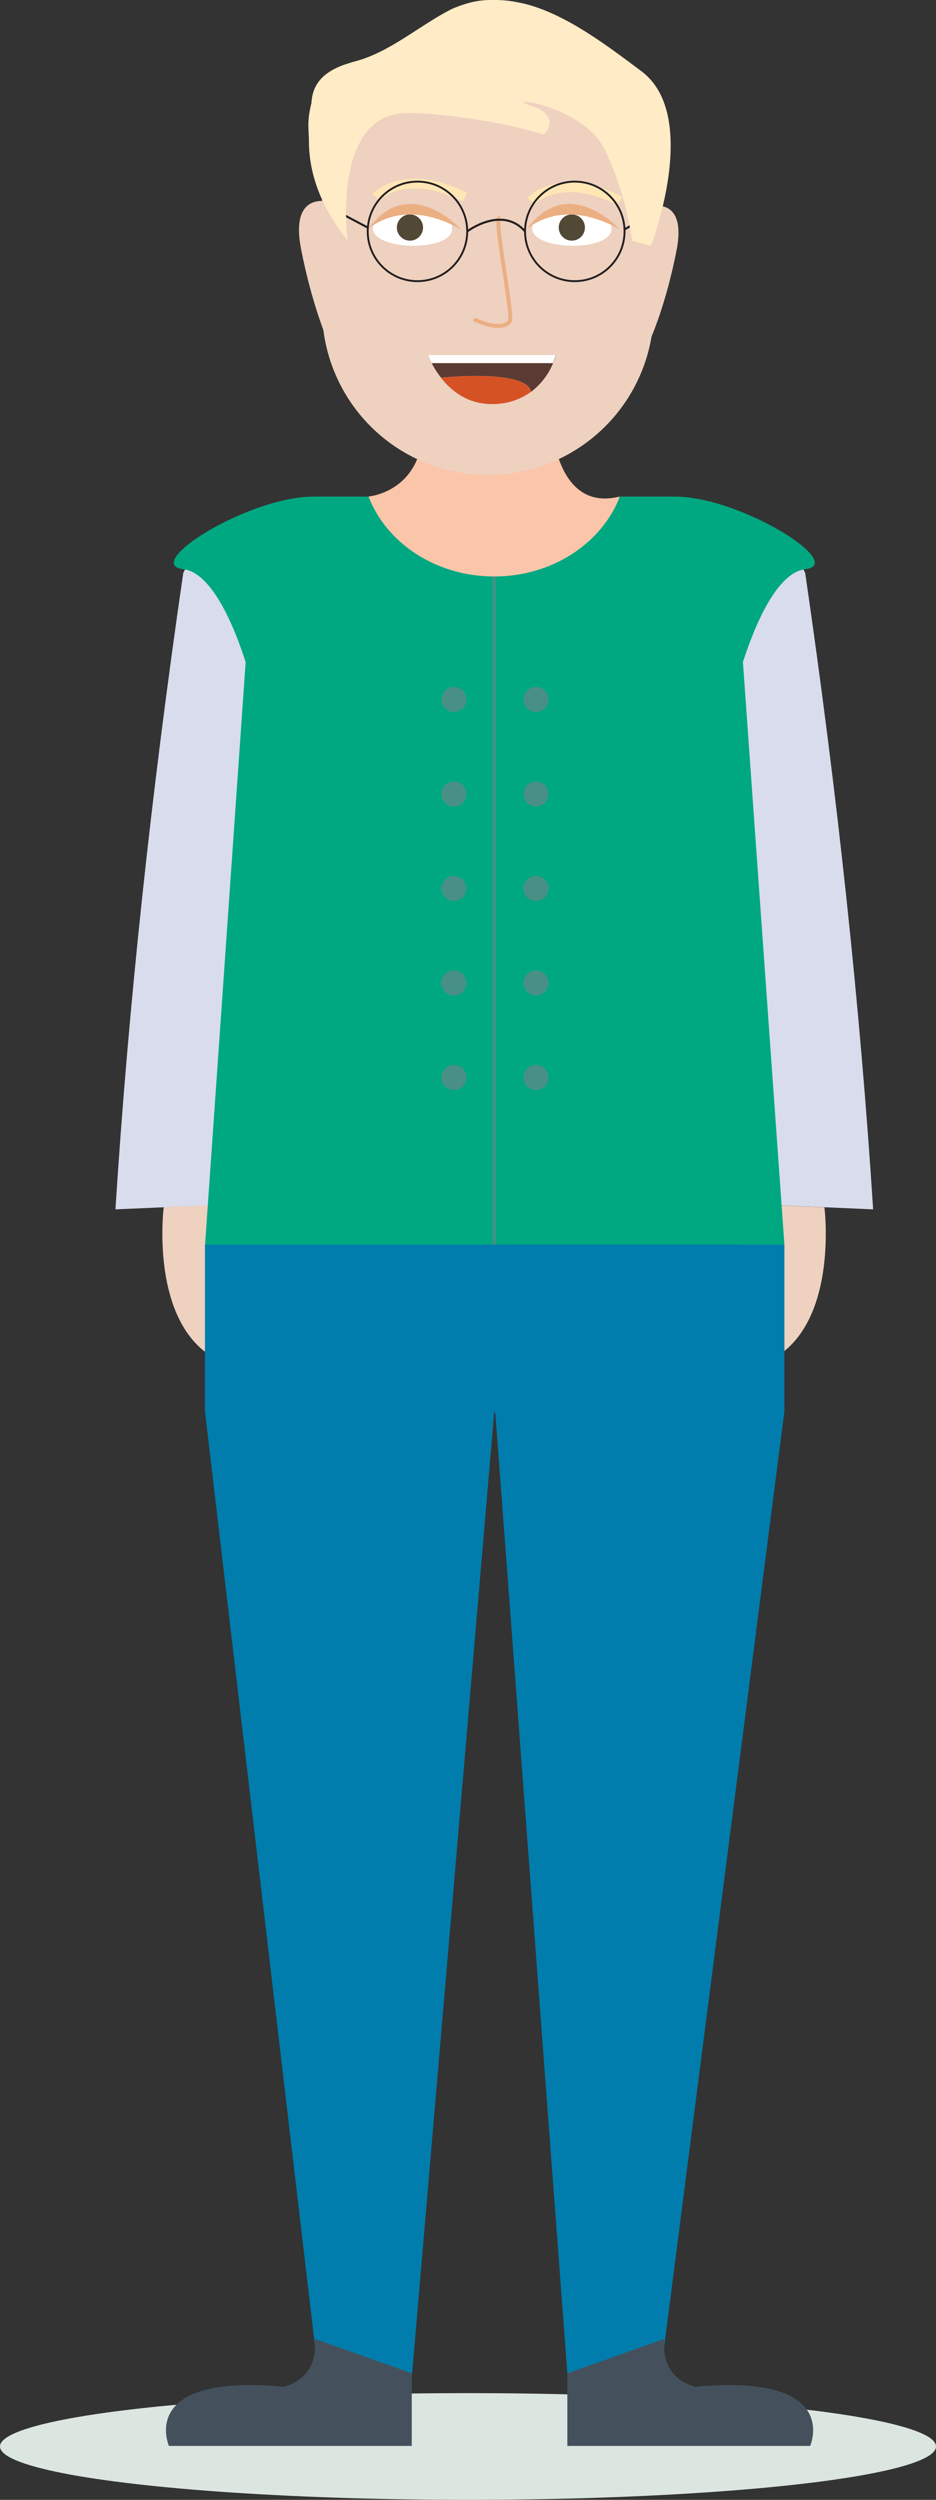 <svg xmlns="http://www.w3.org/2000/svg" viewBox="0 0 277.84 741.79"><rect x="0" y="0" width="277.84" height="741.79" fill="#333333" stroke="none"/><defs><style>.cls-1{fill:#dce6e0;}.cls-2,.cls-8,.cls-9{fill:#eed1bf;}.cls-3{fill:#fbc5aa;}.cls-4{fill:#d8dcec;}.cls-5{fill:#fff;}.cls-6{fill:#514835;}.cls-7{fill:#ebaf82;}.cls-8{stroke:#ebaf82;stroke-width:1.15px;}.cls-12,.cls-13,.cls-16,.cls-8,.cls-9{stroke-miterlimit:10;}.cls-9{stroke:#ffe6b4;stroke-width:2.89px;}.cls-10{fill:#5a3b34;}.cls-11{fill:#d55225;}.cls-12,.cls-13{fill:none;stroke:#231f20;}.cls-12{stroke-width:0.62px;}.cls-13{stroke-width:0.56px;}.cls-14{fill:#ffebc6;}.cls-15,.cls-16{fill:#00a881;}.cls-16{stroke:#489086;stroke-width:0.95px;}.cls-17{fill:#007dac;}.cls-18{fill:#44515c;}.cls-19{fill:#489086;}</style></defs><g id="Layer_2" data-name="Layer 2"><g id="Avatar"><ellipse class="cls-1" cx="138.92" cy="725.95" rx="138.92" ry="15.83"/><path class="cls-2" d="M48.6,358.2s-5.53,43.55,24.32,47.93v-49Z"/><path class="cls-2" d="M244.72,358.25s5.53,43.56-24.32,47.94v-49Z"/><path class="cls-3" d="M109.27,147.35s15.63-1.16,16.35-19.95H164s1.58,24.54,19.88,19.95l-1.66,14.11-37.39,14.89-32.47-8.71-7.92-15.76Z"/><path class="cls-4" d="M259.18,358.86l-48.77-2.13v-157s11.28-65,28.6-29.73Q253.41,268.74,259.18,358.86Z"/><path class="cls-2" d="M97.51,59.87s-11.5-3.22-8.15,14,8.15,27.87,8.15,27.87Z"/><path class="cls-2" d="M140,12.26h9.66a44.43,44.43,0,0,1,44.43,44.43v35a49.26,49.26,0,0,1-49.26,49.26h0A49.26,49.26,0,0,1,95.59,91.67v-35A44.43,44.43,0,0,1,140,12.26Z"/><path class="cls-5" d="M134.2,67.94c.09-7.58-23.45-7.86-23.54-.29C110.57,74.5,134.11,74.78,134.2,67.94Z"/><path class="cls-5" d="M181.51,67.94c.09-7.58-23.45-7.86-23.54-.29C157.89,74.5,181.43,74.78,181.51,67.94Z"/><circle class="cls-6" cx="121.69" cy="67.52" r="3.89"/><circle class="cls-6" cx="169.74" cy="67.52" r="3.89"/><path class="cls-7" d="M109.19,68.1s10-10,27.7,0C136.89,68.1,121.5,51.08,109.19,68.1Z"/><path class="cls-7" d="M156.33,68.1s10-10,27.69,0C184,68.1,168.63,51.08,156.33,68.1Z"/><path class="cls-8" d="M140.69,94.77s8,4,10.64.58c1.14-1.49-5-31.36-3-30.73"/><path class="cls-9" d="M111.64,58.52s8.33-9.12,26.4,0"/><path class="cls-9" d="M157.62,59.63s8.33-9.12,26.4,0"/><path class="cls-10" d="M165,105.36a20.6,20.6,0,0,1-7.35,10.91c-1.38-6.87-26.65-4.2-26.73-4.19a26.46,26.46,0,0,1-3.86-6.72Z"/><path class="cls-11" d="M157.62,116.27h0a19,19,0,0,1-10.44,3.6c-7.92.47-13.15-3.77-16.29-7.79C131,112.07,156.24,109.4,157.62,116.27Z"/><polygon class="cls-10" points="130.89 112.08 130.89 112.08 130.89 112.08 130.89 112.08"/><path class="cls-2" d="M193.23,61.27s10.72-3,7.6,13-7.6,26-7.6,26Z"/><polygon class="cls-5" points="127.03 105.36 128.11 107.75 164.16 107.75 164.97 105.36 127.03 105.36"/><path class="cls-12" d="M138.69,68.66s10.31-7.8,17.16,0"/><line class="cls-12" x1="98.4" y1="61.84" x2="109.15" y2="67.52"/><line class="cls-12" x1="196.14" y1="61.62" x2="185.39" y2="68.09"/><circle class="cls-13" cx="123.92" cy="68.66" r="14.77"/><circle class="cls-13" cx="170.62" cy="68.66" r="14.77"/><path class="cls-14" d="M103.19,71.42s-3.33-24.54,7.49-34.2A14.38,14.38,0,0,1,114,35a10.85,10.85,0,0,1,2.18-.77c4-1.14,8.65-.56,12.82-.3l3.12.32c19.3,2.1,29.26,5.74,29.26,5.74s5.78-5.55-3.75-8.63,15.48-.38,22,13.27a93.13,93.13,0,0,1,8,26.81l5.6,1.51s14.88-38.55-2.82-51.8c-9.7-7.27-21.71-16.44-33.59-19.74a35.63,35.63,0,0,0-3.56-.8,29,29,0,0,0-3.18-.46A30.72,30.72,0,0,0,146.9,0a27,27,0,0,0-6.45.56c-1.1.25-2.17.56-3.22.91s-2.07.75-3.07,1.18c-9.91,5-18.57,13.09-29.47,15.75-1,.31-2.08.66-3.06,1-4.93,1.94-8.85,4.92-9.18,11.16-.25,1-.45,1.92-.61,2.9a25.38,25.38,0,0,0-.22,5.9c0,.73.08,1.46.08,2.22C91.65,49.88,94.2,60.1,103.19,71.42Z"/><path class="cls-4" d="M34.27,358.86,83,356.73v-157s-11.28-65-28.6-29.73Q40,268.74,34.27,358.86Z"/><path class="cls-15" d="M200.25,147.35H184c-5.33,13.8-20,23.71-37.3,23.71s-32-9.91-37.31-23.71H93.2c-19.65,0-51.49,20.14-38.64,21.59,5.42.61,12.12,8.27,18.36,27.52L60.84,369.76l85.89-.44h86.11L220.53,196.46c6.24-19.25,12.94-26.91,18.36-27.52C251.74,167.49,219.9,147.35,200.25,147.35Z"/><line class="cls-16" x1="146.73" y1="369.32" x2="146.73" y2="171.06"/><rect class="cls-17" x="60.84" y="369.32" width="172" height="49.8"/><polygon class="cls-17" points="146.73 418.76 122.34 704.24 94.45 704.24 60.84 418.76 146.73 418.76"/><polygon class="cls-17" points="232.84 418.76 196.14 704.24 168.41 704.24 146.99 418.76 232.84 418.76"/><path class="cls-18" d="M168.41,704.24v21.55h72.08s9.51-21.59-34-17.55c0,0-10.59-1.88-9.28-14.22"/><path class="cls-18" d="M122.23,704.24v21.55H50.15s-9.51-21.59,34-17.55c0,0,10.59-1.88,9.27-14.22"/><circle class="cls-19" cx="159.1" cy="207.56" r="3.72"/><circle class="cls-19" cx="134.74" cy="207.56" r="3.72"/><circle class="cls-19" cx="159.1" cy="235.6" r="3.72"/><circle class="cls-19" cx="134.74" cy="235.6" r="3.72"/><circle class="cls-19" cx="159.1" cy="263.64" r="3.72"/><circle class="cls-19" cx="134.74" cy="263.64" r="3.72"/><circle class="cls-19" cx="159.1" cy="291.69" r="3.72"/><circle class="cls-19" cx="134.74" cy="291.69" r="3.72"/><circle class="cls-19" cx="159.1" cy="319.73" r="3.72"/><circle class="cls-19" cx="134.74" cy="319.73" r="3.72"/></g></g></svg>